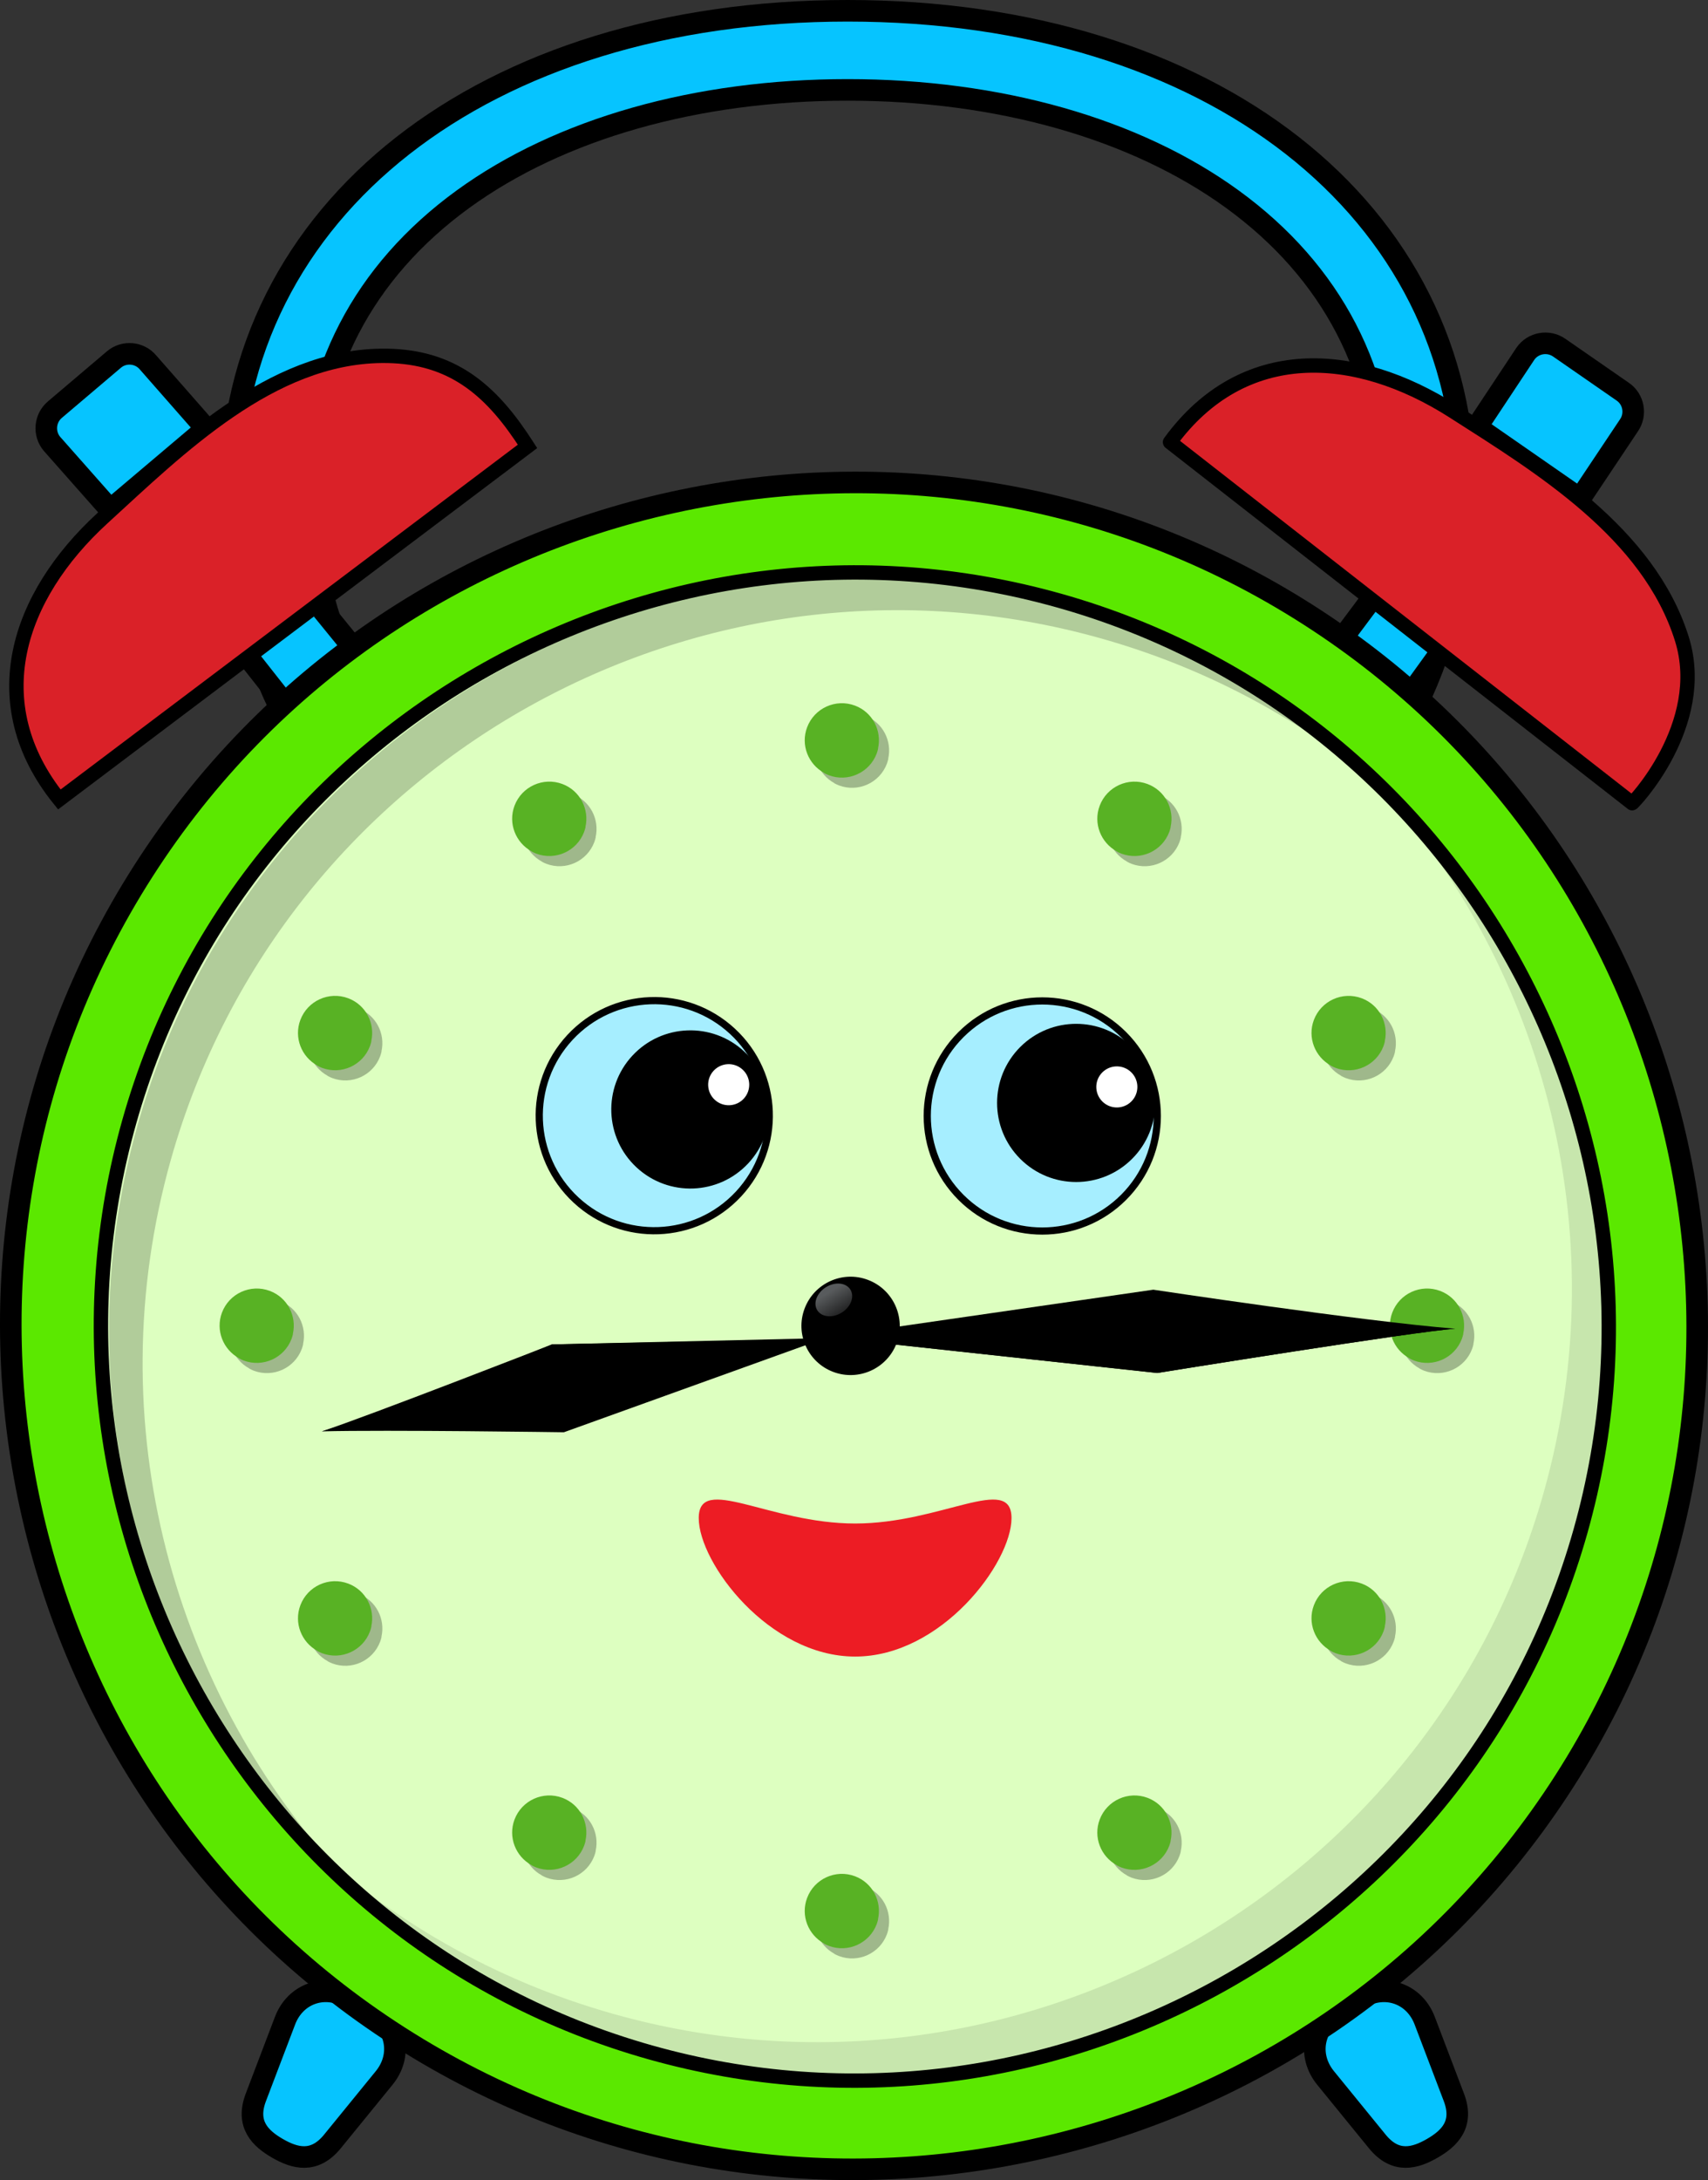 <?xml version="1.0" encoding="iso-8859-1"?>
<!-- Generator: Adobe Illustrator 19.2.1, SVG Export Plug-In . SVG Version: 6.00 Build 0)  -->
<svg version="1.1" id="Layer_2" xmlns="http://www.w3.org/2000/svg" xmlns:xlink="http://www.w3.org/1999/xlink" x="0px" y="0px"
	 viewBox="0 0 237.549 303.13" style="enable-background:new 0 0 237.549 303.13;" xml:space="preserve">
<rect x="0" y="0" width="237.549" height="303.13" fill="#333333" stroke="none"/>
<g>
	<path style="fill:#06C4FF;stroke:#000000;stroke-width:3;stroke-miterlimit:10;" d="M117.894,144.568
		c-47.328,0-85.832-34.049-85.832-75.9C32.062,29.12,67.356,1.5,117.894,1.5s85.834,27.62,85.834,67.168
		C203.728,110.52,165.224,144.568,117.894,144.568z M117.894,12.5c-21.016,0-40.016,5.396-53.498,15.191
		C50.493,37.792,43.147,51.961,43.147,68.668c0,35.786,33.531,64.9,74.746,64.9c41.217,0,74.748-29.114,74.748-64.9
		c0-16.707-7.346-30.877-21.248-40.977C157.911,17.896,138.911,12.5,117.894,12.5z"/>
</g>
<path style="fill-rule:evenodd;clip-rule:evenodd;fill:#00BCF1;" d="M24.064,156.405c14.491-51.403,67.935-81.311,119.32-66.827
	c51.387,14.498,81.322,67.926,66.828,119.323c-14.489,51.387-67.924,81.32-119.315,66.82
	C39.502,261.23,9.573,207.796,24.064,156.405L24.064,156.405z"/>
<path style="fill-rule:evenodd;clip-rule:evenodd;fill:#06C4FF;stroke:#000000;stroke-width:3;stroke-miterlimit:10;" d="
	M183.395,93.151l23.867-31.936c0.725-1.004,2.139-1.228,3.138-0.502l5.818,4.221c0.998,0.716,1.226,2.136,0.498,3.131
	l-23.744,32.886L183.395,93.151z"/>
<g>
	<path style="fill-rule:evenodd;clip-rule:evenodd;fill:#06C4FF;stroke:#000000;stroke-width:3;stroke-miterlimit:10;" d="
		M219.743,69.342l-14.348-9.963l6.758-10.197c1.053-1.521,3.163-1.903,4.689-0.852l8.856,6.135c1.526,1.047,1.908,3.166,0.853,4.682
		L219.743,69.342z"/>
</g>
<path style="fill:#DA2128;stroke:#000000;stroke-width:2;stroke-linecap:round;stroke-linejoin:round;stroke-miterlimit:10;" d="
	M162.728,61.48c10.119-13.875,25.771-12.981,39.362-4.305c12.215,7.801,27.201,16.926,31.818,31.638
	c3.772,12.02-7.053,23.169-6.91,22.862L162.728,61.48z"/>
<path style="fill-rule:evenodd;clip-rule:evenodd;fill:#06C4FF;stroke:#000000;stroke-width:3;stroke-miterlimit:10;" d="
	M40.844,99.425L16.177,68.105c-0.779-0.962-0.633-2.384,0.321-3.16l5.586-4.528c0.95-0.78,2.386-0.632,3.155,0.328l25.622,31.449
	L40.844,99.425z"/>
<g>
	<path style="fill-rule:evenodd;clip-rule:evenodd;fill:#06C4FF;stroke:#000000;stroke-width:3;stroke-miterlimit:10;" d="
		M28.668,59.601L15.335,70.88L7.23,61.716c-1.194-1.414-1.019-3.547,0.394-4.75l8.215-6.971c1.407-1.201,3.553-1.021,4.742,0.394
		L28.668,59.601z"/>
</g>
<path style="fill:#DA2128;stroke:#000000;stroke-width:2;stroke-miterlimit:10;" d="M8.252,111.16
	c-10.782-13.368-5.866-28.254,6.03-39.138c10.695-9.781,23.374-22.378,38.793-22.546c9.103-0.097,14.549,4.121,19.308,11.103
	c0.378,0.553,0.985,1.488,0.985,1.488L8.252,111.16z"/>
<g>
	<g>
		<path style="fill:#06C4FF;stroke:#000000;stroke-width:3;stroke-miterlimit:10;" d="M46.228,297.762
			c-2.541,3.118-5.268,2.315-7.639,0.946c-2.375-1.372-4.432-3.333-3.004-7.09l4.055-10.652c1.428-3.755,5.447-5.185,8.932-3.178
			l3.141,1.815c3.482,2.013,4.254,6.207,1.715,9.322L46.228,297.762z"/>
	</g>
	<g>
		<path style="fill:#06C4FF;stroke:#000000;stroke-width:3;stroke-miterlimit:10;" d="M191.562,297.762
			c2.539,3.118,5.268,2.315,7.641,0.946c2.373-1.372,4.43-3.333,3.002-7.09l-4.055-10.652c-1.428-3.755-5.447-5.185-8.932-3.178
			l-3.141,1.815c-3.484,2.013-4.252,6.207-1.715,9.322L191.562,297.762z"/>
	</g>
</g>
<path style="fill-rule:evenodd;clip-rule:evenodd;fill:#5BE800;stroke:#000000;stroke-width:3;stroke-miterlimit:10;" d="
	M19.94,121.107c34.845-54.435,107.656-70.429,162.077-35.583c54.445,34.838,70.429,107.65,35.583,162.091
	c-34.825,54.425-107.642,70.409-162.081,35.571C1.09,248.356-14.894,175.542,19.94,121.107L19.94,121.107z"/>
<path style="fill-rule:evenodd;clip-rule:evenodd;fill:#DDFFC0;stroke:#000000;stroke-width:2;" d="M17.973,155.988
	c15.668-55.582,73.785-88.128,129.383-72.465c55.579,15.672,88.134,73.797,72.46,129.374
	c-15.685,55.595-73.804,88.138-129.382,72.465C34.849,269.689,2.304,211.573,17.973,155.988L17.973,155.988z"/>
<path style="opacity:0.2;fill-rule:evenodd;clip-rule:evenodd;" d="M23.766,161.236c15.668-55.582,73.785-88.128,129.383-72.465
	c16.687,4.705,31.289,13.246,43.142,24.388c-12.597-13.429-28.86-23.712-47.809-29.055C92.884,68.441,34.767,100.987,19.099,156.569
	c-10.973,38.926,1.707,79.085,29.379,105.048C24.082,235.658,13.431,197.901,23.766,161.236z"/>
<path style="opacity:0.1;fill-rule:evenodd;clip-rule:evenodd;" d="M214.689,207.553c-15.668,55.582-73.785,88.129-129.383,72.465
	c-16.686-4.705-31.289-13.246-43.141-24.388c12.596,13.429,28.859,23.712,47.809,29.056
	c55.598,15.662,113.715-16.883,129.383-72.466c10.973-38.926-1.707-79.085-29.379-105.048
	C214.373,133.131,225.025,170.888,214.689,207.553z"/>
<g>
	<g style="opacity:0.28;">
		<path d="M120.329,99.527c-2.674-1.007-5.657,0.348-6.661,3.022c-0.92,2.442,0.149,5.128,2.38,6.341
			c-0.003,0.005-0.007,0.01-0.01,0.015c0.211,0.112,0.426,0.216,0.648,0.302c2.674,1.006,5.656-0.348,6.665-3.023
			c0.084-0.226,0.146-0.456,0.196-0.684c-0.005-0.001-0.011-0.001-0.016-0.002C124.09,103.02,122.774,100.445,120.329,99.527z"/>
		<path d="M190.809,140.219c-2.675-1.006-5.657,0.348-6.661,3.022c-0.915,2.445,0.151,5.13,2.384,6.342
			c-0.003,0.005-0.007,0.01-0.01,0.015c0.209,0.112,0.422,0.216,0.648,0.302c2.674,1.004,5.657-0.349,6.661-3.021
			c0.085-0.229,0.148-0.456,0.199-0.686c-0.006-0.001-0.012-0.001-0.018-0.002C194.57,143.71,193.255,141.139,190.809,140.219z"/>
		<path d="M161.021,110.43c-2.675-1.006-5.656,0.349-6.661,3.022c-0.917,2.443,0.15,5.131,2.382,6.342
			c-0.003,0.005-0.006,0.008-0.009,0.013c0.208,0.112,0.423,0.218,0.648,0.304c2.674,1.004,5.655-0.348,6.662-3.021
			c0.086-0.228,0.148-0.457,0.196-0.688c-0.005-0.001-0.01-0.001-0.015-0.002C164.783,113.92,163.466,111.348,161.021,110.43z"/>
		<path d="M120.329,262.295c-2.674-1.005-5.657,0.348-6.661,3.024c-0.92,2.442,0.149,5.13,2.381,6.339
			c-0.004,0.006-0.008,0.01-0.011,0.016c0.211,0.112,0.426,0.219,0.648,0.301c2.674,1.006,5.656-0.349,6.665-3.022
			c0.084-0.228,0.146-0.455,0.196-0.685c-0.005-0.001-0.011-0.001-0.016-0.002C124.09,265.787,122.774,263.214,120.329,262.295z"/>
		<path d="M79.637,251.393c-2.674-1.006-5.656,0.349-6.662,3.02c-0.917,2.447,0.151,5.134,2.384,6.344
			c-0.003,0.005-0.007,0.01-0.01,0.015c0.209,0.109,0.425,0.216,0.646,0.301c2.675,1.005,5.657-0.349,6.662-3.02
			c0.087-0.228,0.147-0.457,0.201-0.688c-0.006-0.001-0.013-0.001-0.018-0.002C83.398,254.882,82.08,252.311,79.637,251.393z"/>
		<path d="M49.848,221.604c-2.676-1.006-5.655,0.348-6.659,3.023c-0.918,2.444,0.149,5.13,2.381,6.34
			c-0.003,0.005-0.006,0.009-0.009,0.014c0.209,0.114,0.421,0.218,0.647,0.303c2.676,1.006,5.657-0.348,6.662-3.02
			c0.086-0.228,0.147-0.456,0.199-0.685c-0.006-0.001-0.012-0.001-0.018-0.002C53.61,225.094,52.294,222.521,49.848,221.604z"/>
		<path d="M38.947,180.909c-2.675-1.007-5.657,0.349-6.661,3.021c-0.915,2.444,0.152,5.13,2.384,6.343
			c-0.003,0.004-0.006,0.008-0.009,0.013c0.208,0.112,0.421,0.218,0.646,0.304c2.674,1.002,5.656-0.349,6.661-3.021
			c0.086-0.229,0.147-0.458,0.2-0.689c-0.006-0.001-0.012-0.001-0.018-0.002C42.708,184.398,41.391,181.826,38.947,180.909z"/>
		<path d="M49.848,140.217c-2.676-1.005-5.655,0.347-6.659,3.021c-0.918,2.444,0.15,5.131,2.382,6.343
			c-0.002,0.005-0.007,0.01-0.01,0.015c0.209,0.11,0.421,0.215,0.647,0.301c2.676,1.004,5.657-0.347,6.662-3.023
			c0.086-0.227,0.147-0.455,0.199-0.685c-0.006-0.001-0.012-0.001-0.018-0.002C53.609,143.708,52.293,141.136,49.848,140.217z"/>
		<path d="M161.021,251.394c-2.675-1.005-5.656,0.349-6.661,3.02c-0.92,2.446,0.151,5.134,2.383,6.344
			c-0.003,0.006-0.008,0.01-0.011,0.016c0.209,0.111,0.424,0.215,0.646,0.3c2.674,1.006,5.655-0.349,6.664-3.021
			c0.086-0.228,0.146-0.457,0.196-0.688c-0.005-0.001-0.01-0.001-0.015-0.002C164.782,254.883,163.466,252.311,161.021,251.394z"/>
		<path d="M190.809,221.604c-2.675-1.006-5.657,0.348-6.661,3.02c-0.915,2.446,0.151,5.131,2.384,6.342
			c-0.003,0.005-0.007,0.009-0.01,0.014c0.209,0.112,0.422,0.218,0.648,0.303c2.674,1.004,5.657-0.348,6.661-3.02
			c0.085-0.228,0.148-0.456,0.199-0.688c-0.006-0.001-0.012-0.001-0.018-0.002C194.569,225.092,193.255,222.52,190.809,221.604z"/>
		<path d="M201.713,180.909c-2.674-1.007-5.655,0.349-6.661,3.021c-0.915,2.444,0.151,5.13,2.384,6.343
			c-0.002,0.004-0.006,0.008-0.009,0.013c0.208,0.112,0.421,0.218,0.647,0.304c2.675,1.002,5.658-0.349,6.661-3.021
			c0.085-0.229,0.148-0.458,0.2-0.689c-0.006-0.001-0.012-0.001-0.017-0.002C205.477,184.398,204.156,181.826,201.713,180.909z"/>
		<path d="M79.637,110.428c-2.674-1.004-5.656,0.349-6.662,3.022c-0.917,2.444,0.15,5.132,2.383,6.343
			c-0.002,0.004-0.006,0.008-0.009,0.013c0.209,0.114,0.425,0.219,0.646,0.303c2.675,1.006,5.657-0.347,6.662-3.022
			c0.087-0.226,0.147-0.456,0.201-0.686c-0.006-0.001-0.013-0.001-0.018-0.002C83.398,113.92,82.08,111.347,79.637,110.428z"/>
	</g>
	<g>
		<g>
			<path style="fill:#58B224;" d="M118.912,98.11c-2.674-1.007-5.657,0.348-6.661,3.022c-0.92,2.442,0.149,5.128,2.38,6.341
				c-0.003,0.005-0.007,0.01-0.01,0.015c0.211,0.112,0.426,0.216,0.648,0.302c2.674,1.006,5.656-0.348,6.665-3.023
				c0.084-0.226,0.146-0.456,0.196-0.684c-0.005-0.001-0.011-0.001-0.016-0.002C122.673,101.603,121.357,99.028,118.912,98.11z"/>
			<path style="fill:#58B224;" d="M189.392,138.802c-2.675-1.006-5.657,0.348-6.661,3.022c-0.915,2.445,0.151,5.13,2.384,6.342
				c-0.003,0.005-0.007,0.01-0.01,0.015c0.209,0.112,0.422,0.216,0.648,0.302c2.674,1.004,5.657-0.349,6.661-3.021
				c0.085-0.229,0.148-0.456,0.199-0.687c-0.006-0.001-0.012-0.001-0.018-0.002C193.153,142.293,191.838,139.722,189.392,138.802z"
				/>
			<path style="fill:#58B224;" d="M159.604,109.013c-2.675-1.006-5.656,0.349-6.661,3.022c-0.917,2.443,0.15,5.131,2.382,6.342
				c-0.003,0.005-0.006,0.008-0.009,0.013c0.208,0.112,0.423,0.218,0.647,0.304c2.674,1.004,5.655-0.348,6.662-3.021
				c0.086-0.228,0.147-0.457,0.196-0.688c-0.005-0.001-0.01-0.001-0.015-0.002C163.366,112.503,162.049,109.931,159.604,109.013z"/>
			<path style="fill:#58B224;" d="M118.912,260.878c-2.674-1.005-5.657,0.348-6.661,3.024c-0.92,2.442,0.149,5.13,2.381,6.339
				c-0.004,0.006-0.008,0.01-0.011,0.016c0.211,0.112,0.426,0.219,0.648,0.301c2.674,1.006,5.656-0.349,6.665-3.021
				c0.084-0.228,0.146-0.455,0.196-0.685c-0.005-0.001-0.011-0.001-0.016-0.002C122.673,264.37,121.357,261.797,118.912,260.878z"/>
			<path style="fill:#58B224;" d="M78.22,249.976c-2.674-1.006-5.656,0.349-6.662,3.02c-0.917,2.447,0.151,5.134,2.384,6.344
				c-0.003,0.005-0.007,0.01-0.01,0.015c0.209,0.109,0.425,0.216,0.646,0.301c2.675,1.005,5.657-0.349,6.662-3.021
				c0.087-0.228,0.147-0.457,0.201-0.687c-0.006-0.001-0.013-0.001-0.018-0.002C81.981,253.465,80.663,250.894,78.22,249.976z"/>
			<path style="fill:#58B224;" d="M48.431,220.186c-2.676-1.006-5.655,0.348-6.659,3.023c-0.918,2.444,0.149,5.13,2.381,6.34
				c-0.003,0.005-0.006,0.009-0.009,0.014c0.209,0.114,0.421,0.218,0.647,0.303c2.676,1.006,5.657-0.348,6.662-3.021
				c0.086-0.227,0.147-0.456,0.199-0.684c-0.006-0.001-0.012-0.001-0.018-0.002C52.193,223.677,50.877,221.105,48.431,220.186z"/>
			<path style="fill:#58B224;" d="M37.53,179.492c-2.675-1.007-5.657,0.349-6.661,3.021c-0.915,2.444,0.152,5.13,2.384,6.343
				c-0.003,0.004-0.006,0.008-0.009,0.013c0.208,0.112,0.421,0.218,0.646,0.304c2.674,1.002,5.656-0.349,6.661-3.021
				c0.086-0.229,0.148-0.458,0.2-0.689c-0.006-0.001-0.012-0.001-0.018-0.002C41.291,182.98,39.974,180.409,37.53,179.492z"/>
			<path style="fill:#58B224;" d="M48.431,138.8c-2.676-1.005-5.655,0.347-6.659,3.021c-0.918,2.444,0.15,5.131,2.382,6.343
				c-0.002,0.005-0.007,0.01-0.01,0.015c0.209,0.11,0.421,0.215,0.647,0.301c2.676,1.004,5.657-0.347,6.662-3.023
				c0.086-0.227,0.147-0.455,0.199-0.686c-0.006-0.001-0.012-0.001-0.018-0.002C52.192,142.291,50.876,139.719,48.431,138.8z"/>
			<path style="fill:#58B224;" d="M159.604,249.977c-2.675-1.005-5.656,0.349-6.661,3.021c-0.92,2.446,0.151,5.134,2.383,6.344
				c-0.003,0.006-0.008,0.01-0.011,0.016c0.209,0.111,0.424,0.215,0.646,0.3c2.674,1.006,5.655-0.349,6.664-3.02
				c0.086-0.228,0.145-0.457,0.196-0.688c-0.005-0.001-0.01-0.001-0.015-0.002C163.365,253.466,162.049,250.895,159.604,249.977z"/>
			<path style="fill:#58B224;" d="M189.392,220.186c-2.675-1.006-5.657,0.348-6.661,3.021c-0.915,2.446,0.151,5.131,2.384,6.342
				c-0.003,0.005-0.007,0.009-0.01,0.014c0.209,0.112,0.422,0.218,0.648,0.303c2.674,1.004,5.657-0.348,6.661-3.021
				c0.085-0.227,0.148-0.456,0.199-0.688c-0.006-0.001-0.012-0.001-0.018-0.002C193.152,223.675,191.838,221.102,189.392,220.186z"
				/>
			<path style="fill:#58B224;" d="M200.296,179.492c-2.674-1.007-5.655,0.349-6.661,3.021c-0.915,2.444,0.151,5.13,2.384,6.343
				c-0.002,0.004-0.006,0.008-0.009,0.013c0.208,0.112,0.421,0.218,0.648,0.304c2.675,1.002,5.658-0.349,6.661-3.021
				c0.085-0.229,0.148-0.458,0.2-0.689c-0.006-0.001-0.012-0.001-0.017-0.002C204.06,182.98,202.739,180.409,200.296,179.492z"/>
			<path style="fill:#58B224;" d="M78.22,109.011c-2.674-1.004-5.656,0.349-6.662,3.022c-0.917,2.444,0.15,5.132,2.383,6.343
				c-0.002,0.004-0.006,0.008-0.009,0.013c0.209,0.114,0.425,0.219,0.646,0.303c2.675,1.006,5.657-0.347,6.662-3.022
				c0.087-0.226,0.147-0.456,0.201-0.686c-0.006-0.001-0.013-0.001-0.018-0.002C81.981,112.503,80.663,109.93,78.22,109.011z"/>
		</g>
	</g>
</g>
<g>
	
		<ellipse transform="matrix(0.68 -0.733 0.733 0.68 -84.633 116.327)" style="fill:#A6EEFF;stroke:#000000;stroke-miterlimit:10;" cx="91.015" cy="155.168" rx="16" ry="16"/>
	<ellipse transform="matrix(0.68 -0.733 0.733 0.68 -82.395 119.727)" cx="96.036" cy="154.306" rx="11" ry="11"/>
	
		<ellipse transform="matrix(0.68 -0.733 0.733 0.68 -78.172 122.529)" style="fill:#FFFFFF;" cx="101.367" cy="150.872" rx="2.857" ry="2.857"/>
</g>
<g>
	
		<ellipse transform="matrix(0.707 -0.707 0.707 0.707 -67.253 147.976)" style="fill:#A6EEFF;stroke:#000000;stroke-miterlimit:10;" cx="144.992" cy="155.167" rx="16" ry="16"/>
	<ellipse transform="matrix(0.707 -0.707 0.707 0.707 -64.586 150.778)" cx="149.705" cy="153.348" rx="11" ry="11"/>
	
		<ellipse transform="matrix(0.707 -0.707 0.707 0.707 -61.357 154.124)" style="fill:#FFFFFF;" cx="155.362" cy="151.126" rx="2.857" ry="2.857"/>
</g>
<path style="fill:#ED1C24;" d="M118.931,211.833c12.012,0,21.75-6.963,21.75-0.75c0,6.213-9.738,19.25-21.75,19.25
	s-21.75-13.037-21.75-19.25C97.181,204.87,106.919,211.833,118.931,211.833z"/>
<g>
	<g>
		<path d="M44.765,199.02c8.826-2.581,32.013-12.091,32.013-12.091l37.627-0.74l-35.98,12.956
			C78.424,199.145,53.753,198.787,44.765,199.02z"/>
		<path d="M44.765,199.02l69.982-12.965l-37.97,0.874C76.777,186.929,51.223,196.895,44.765,199.02z"/>
	</g>
</g>
<g>
	<g>
		<path d="M202.401,184.751c-5.194,0.31-41.459,6.153-41.459,6.153l-46.059-4.995l45.519-6.587
			C160.402,179.322,189.411,183.708,202.401,184.751z"/>
		<path d="M160.942,190.904c0,0,36.265-5.843,41.459-6.153l-87.518,1.158L160.942,190.904z"/>
	</g>
</g>
<g>
	<path d="M120.703,177.954c3.537,1.33,5.322,5.271,4.001,8.807c-1.332,3.533-5.278,5.322-8.812,3.994
		c-3.53-1.326-5.319-5.271-3.991-8.803C113.227,178.415,117.17,176.624,120.703,177.954z"/>
	<linearGradient id="SVGID_1_" gradientUnits="userSpaceOnUse" x1="117.071" y1="182.51" x2="114.863" y2="178.98">
		<stop  offset="0.006" style="stop-color:#58595B"/>
		<stop  offset="0.803" style="stop-color:#DDE4E8"/>
	</linearGradient>
	<path style="opacity:0.4;fill:url(#SVGID_1_);" d="M118.269,179.306c0.611,0.975,0.072,2.408-1.195,3.203
		c-1.275,0.793-2.798,0.65-3.407-0.324c-0.609-0.977-0.071-2.41,1.198-3.205C116.133,178.186,117.659,178.331,118.269,179.306z"/>
</g>
</svg>
